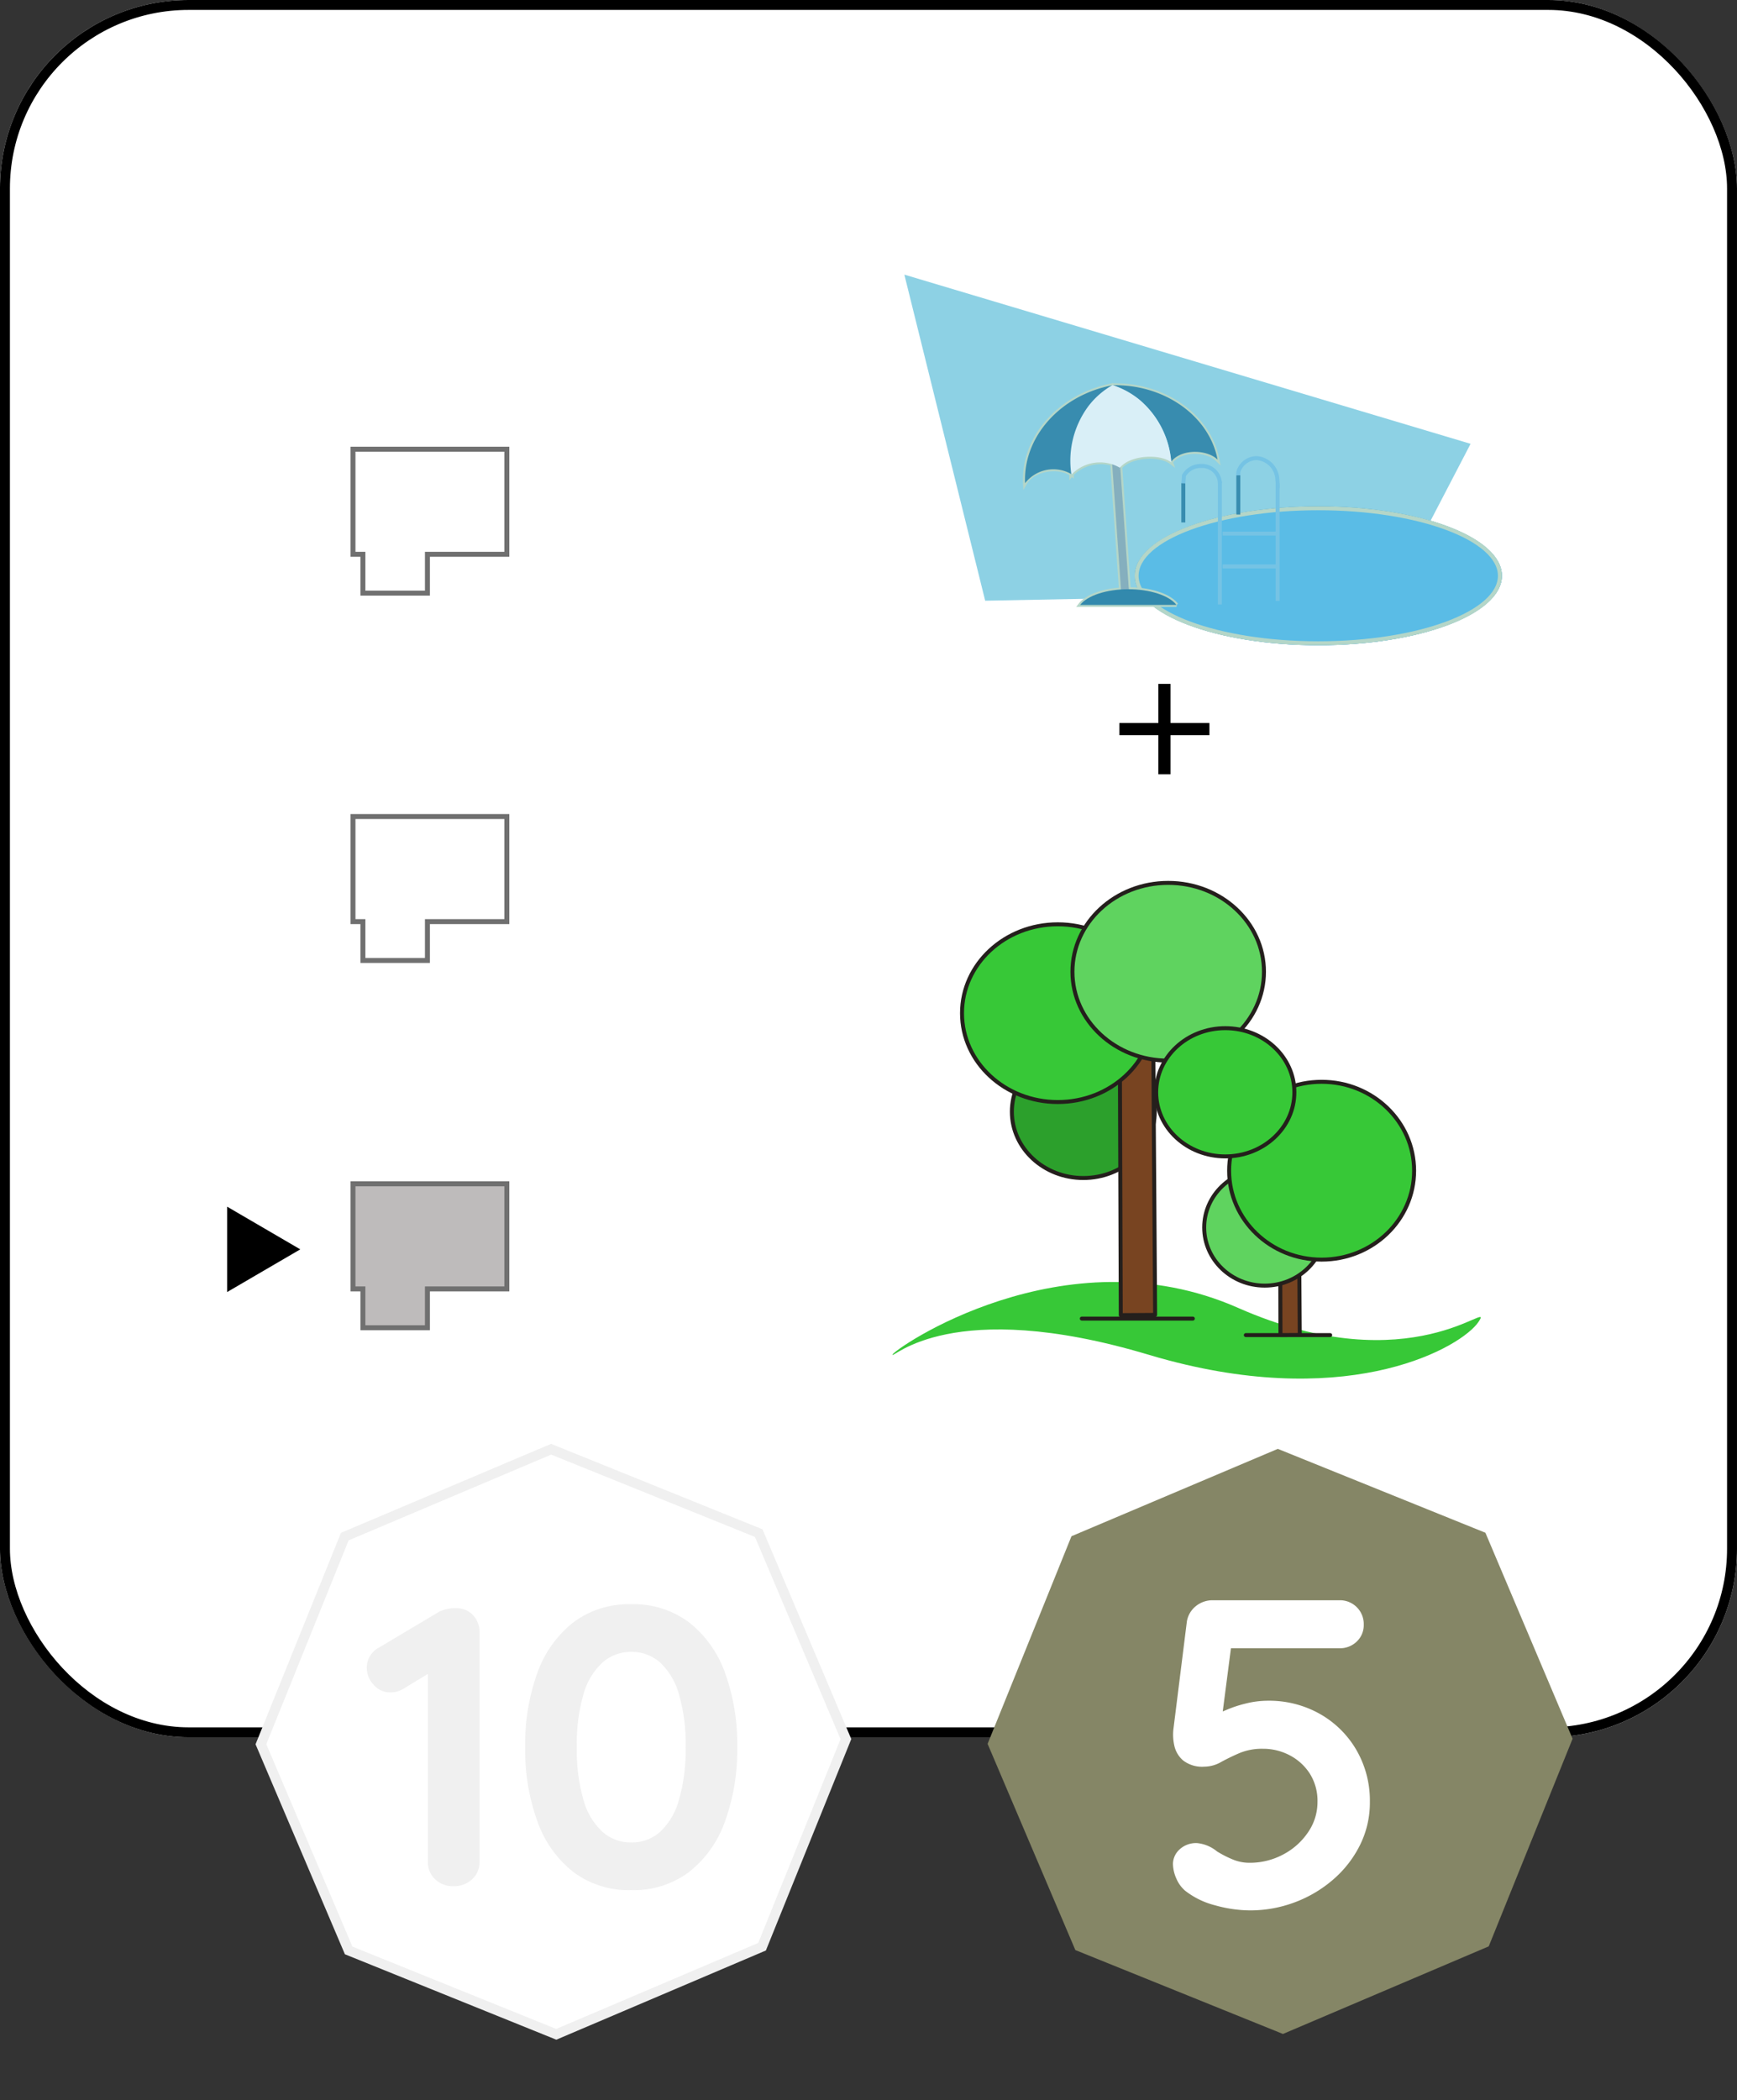 <svg xmlns="http://www.w3.org/2000/svg" width="175" height="211.538" viewBox="0 0 175 211.538">
  <rect x="0" y="0" width="175" height="211.538" fill="#333333" stroke="none"/>
  <defs>
    <style>
      .cls-1, .cls-2, .cls-5, .cls-6 {
        fill: #fff;
      }

      .cls-1 {
        stroke: #000;
      }

      .cls-2 {
        stroke: #f0f0f0;
      }

      .cls-3 {
        fill: #f0f0f0;
      }

      .cls-4 {
        fill: #858666;
      }

      .cls-7 {
        fill: #bebbbb;
      }

      .cls-12, .cls-14, .cls-8 {
        fill: #37c837;
      }

      .cls-19, .cls-20, .cls-21, .cls-26, .cls-9 {
        fill: none;
      }

      .cls-10, .cls-13, .cls-14, .cls-15, .cls-9 {
        stroke: #241f1c;
      }

      .cls-10, .cls-11, .cls-12, .cls-13, .cls-14, .cls-15, .cls-9 {
        stroke-linecap: round;
        stroke-linejoin: round;
      }

      .cls-10, .cls-11, .cls-12, .cls-13, .cls-14, .cls-15, .cls-19, .cls-20, .cls-21, .cls-9 {
        stroke-width: 0.4px;
      }

      .cls-10 {
        fill: #784421;
      }

      .cls-11, .cls-15 {
        fill: #5fd35f;
      }

      .cls-11, .cls-12 {
        stroke: rgba(36,31,28,0.99);
      }

      .cls-13 {
        fill: #2ca02c;
      }

      .cls-16 {
        fill: #8dd1e4;
      }

      .cls-17 {
        fill: #388caf;
      }

      .cls-18 {
        fill: #5abce6;
      }

      .cls-19 {
        stroke: #b4d6c8;
      }

      .cls-20 {
        stroke: #75c3e4;
      }

      .cls-21 {
        stroke: #388caf;
      }

      .cls-22 {
        fill: #85afbe;
      }

      .cls-23 {
        fill: #3289ad;
      }

      .cls-24 {
        fill: #d9eff7;
      }

      .cls-25, .cls-27 {
        stroke: none;
      }

      .cls-27 {
        fill: #707070;
      }
    </style>
  </defs>
  <g id="M_2_5_F" transform="translate(-5583.687 -3489)">
    <g id="Grupo_409" data-name="Grupo 409" transform="translate(5495 3256)">
      <g id="Grupo_109" data-name="Grupo 109" transform="translate(88.334 233)">
        <g id="Rectángulo_4" data-name="Rectángulo 4" class="cls-1" transform="translate(0.352)">
          <rect class="cls-25" width="175" height="175" rx="19"/>
          <rect class="cls-26" x="0.5" y="0.5" width="174" height="174" rx="18.5"/>
        </g>
      </g>
      <g id="Grupo_259" data-name="Grupo 259" transform="translate(0 -19)">
        <path id="Trazado_93" data-name="Trazado 93" class="cls-2" d="M218.453,202.505l-15.917,15.948H179.978L164,202.505V179.948L179.978,164h22.557l15.917,15.948Z" transform="translate(38.776 178.507) rotate(22)"/>
        <path id="Trazado_404" data-name="Trazado 404" class="cls-3" d="M-10.64,0a2.53,2.53,0,0,1-1.84-.7,2.329,2.329,0,0,1-.72-1.74V-22.6l.56.88-3.04,1.84a2.447,2.447,0,0,1-1.28.36,2.183,2.183,0,0,1-1.72-.78,2.49,2.49,0,0,1-.68-1.66,2.279,2.279,0,0,1,1.24-2.08l6.04-3.6A3.655,3.655,0,0,1-10.36-28a2.232,2.232,0,0,1,1.7.7A2.438,2.438,0,0,1-8-25.56V-2.44A2.3,2.3,0,0,1-8.74-.7,2.653,2.653,0,0,1-10.64,0ZM7.28.4A9.3,9.3,0,0,1,1.46-1.42,11.231,11.231,0,0,1-2.16-6.5,21.009,21.009,0,0,1-3.4-14a20.969,20.969,0,0,1,1.24-7.52,11.241,11.241,0,0,1,3.62-5.06A9.3,9.3,0,0,1,7.28-28.4a9.3,9.3,0,0,1,5.82,1.82,11.241,11.241,0,0,1,3.62,5.06A20.969,20.969,0,0,1,17.96-14a21.009,21.009,0,0,1-1.24,7.5A11.231,11.231,0,0,1,13.1-1.42,9.3,9.3,0,0,1,7.28.4Zm0-4.8a4.276,4.276,0,0,0,2.9-1.06,6.894,6.894,0,0,0,1.9-3.2A17.88,17.88,0,0,0,12.76-14a17.84,17.84,0,0,0-.68-5.36,6.89,6.89,0,0,0-1.9-3.18,4.276,4.276,0,0,0-2.9-1.06A4.3,4.3,0,0,0,4.4-22.54a6.8,6.8,0,0,0-1.92,3.18A17.84,17.84,0,0,0,1.8-14a17.88,17.88,0,0,0,.68,5.34A6.8,6.8,0,0,0,4.4-5.46,4.3,4.3,0,0,0,7.28-4.4Z" transform="translate(145 442)"/>
        <path id="Trazado_95" data-name="Trazado 95" class="cls-4" d="M218.453,202.505l-15.917,15.948H179.978L164,202.505V179.948L179.978,164h22.557l15.917,15.948Z" transform="translate(111.988 178.47) rotate(22)"/>
        <path id="Trazado_405" data-name="Trazado 405" class="cls-5" d="M-2.4.44A13.19,13.19,0,0,1-5.874-.066,8.152,8.152,0,0,1-8.91-1.54a3.325,3.325,0,0,1-.9-1.254,3.74,3.74,0,0,1-.33-1.474A2.006,2.006,0,0,1-9.5-5.676a2.423,2.423,0,0,1,1.826-.66A3.733,3.733,0,0,1-5.7-5.5a10.828,10.828,0,0,0,1.54.792,4.382,4.382,0,0,0,1.716.352,7.113,7.113,0,0,0,3.41-.836A6.869,6.869,0,0,0,3.476-7.436a5.34,5.34,0,0,0,.946-3.036,5.144,5.144,0,0,0-.77-2.86A5.333,5.333,0,0,0,1.628-15.18a5.723,5.723,0,0,0-2.706-.66,5.922,5.922,0,0,0-2.376.44q-1.012.44-1.848.9a3.43,3.43,0,0,1-1.672.462,3.13,3.13,0,0,1-2.156-.638,2.734,2.734,0,0,1-.88-1.518,4.972,4.972,0,0,1-.088-1.584l1.364-10.912a2.511,2.511,0,0,1,.9-1.518A2.658,2.658,0,0,1-6.094-30.8H6.622a2.388,2.388,0,0,1,1.76.7,2.388,2.388,0,0,1,.7,1.76,2.263,2.263,0,0,1-.7,1.694,2.429,2.429,0,0,1-1.76.682H-4.73l.484-.4L-5.434-17.2l-.572-1.672a2.5,2.5,0,0,1,1.144-.836,12.09,12.09,0,0,1,2.024-.682A9.231,9.231,0,0,1-.594-20.68a10.393,10.393,0,0,1,5.28,1.342A9.865,9.865,0,0,1,8.36-15.686,10.187,10.187,0,0,1,9.7-10.472,9.587,9.587,0,0,1,8.734-6.2,11.116,11.116,0,0,1,6.072-2.728,12.634,12.634,0,0,1,2.2-.4,12.72,12.72,0,0,1-2.4.44Z" transform="translate(217 444)"/>
      </g>
    </g>
    <g id="Grupo_410" data-name="Grupo 410" transform="translate(625.07 411.664)">
      <g id="Grupo_341" data-name="Grupo 341" transform="translate(4994.397 3122.197)">
        <g id="Grupo_352" data-name="Grupo 352" transform="translate(0 36.85)">
          <g id="Grupo_106" data-name="Grupo 106" transform="translate(0 0)">
            <g id="Grupo_46" data-name="Grupo 46" transform="translate(0 0)">
              <g id="Unión_22" data-name="Unión 22" class="cls-6" transform="translate(-0.468 0.289)">
                <path class="cls-25" d="M 7.75 14.75 L 1.25 14.75 L 1.25 11.087 L 1.25 10.837 L 1 10.837 L 0.25 10.837 L 0.25 0.25 L 15.75 0.25 L 15.75 10.837 L 8 10.837 L 7.75 10.837 L 7.75 11.087 L 7.75 14.75 Z"/>
                <path class="cls-27" d="M 7.5 14.5 L 7.5 11.087 L 7.5 10.587 L 8 10.587 L 15.5 10.587 L 15.5 0.5 L 0.5 0.5 L 0.5 10.587 L 1 10.587 L 1.5 10.587 L 1.5 11.087 L 1.5 14.5 L 7.5 14.5 M 8 15 L 1 15 L 1 11.087 L 0 11.087 L 0 -8.881784197001252e-16 L 16 -8.881784197001252e-16 L 16 11.087 L 8 11.087 L 8 15 Z"/>
              </g>
            </g>
          </g>
        </g>
        <g id="Grupo_391" data-name="Grupo 391" transform="translate(0 0)">
          <g id="Grupo_106-2" data-name="Grupo 106" transform="translate(0 0)">
            <g id="Grupo_46-2" data-name="Grupo 46" transform="translate(0 0)">
              <g id="Unión_22-2" data-name="Unión 22" class="cls-6" transform="translate(-0.468 0.139)">
                <path class="cls-25" d="M 7.75 14.75 L 1.25 14.75 L 1.25 11.087 L 1.25 10.837 L 1 10.837 L 0.25 10.837 L 0.25 0.25 L 15.75 0.25 L 15.75 10.837 L 8 10.837 L 7.75 10.837 L 7.75 11.087 L 7.75 14.75 Z"/>
                <path class="cls-27" d="M 7.5 14.5 L 7.5 11.087 L 7.5 10.587 L 8 10.587 L 15.5 10.587 L 15.5 0.5 L 0.5 0.5 L 0.5 10.587 L 1 10.587 L 1.5 10.587 L 1.5 11.087 L 1.5 14.5 L 7.5 14.5 M 8 15 L 1 15 L 1 11.087 L 0 11.087 L 0 -8.881784197001252e-16 L 16 -8.881784197001252e-16 L 16 11.087 L 8 11.087 L 8 15 Z"/>
              </g>
            </g>
          </g>
        </g>
        <g id="Grupo_392" data-name="Grupo 392" transform="translate(0 73.699)">
          <g id="Grupo_106-3" data-name="Grupo 106" transform="translate(0 0)">
            <g id="Grupo_46-3" data-name="Grupo 46" transform="translate(0 0)">
              <g id="Unión_22-3" data-name="Unión 22" class="cls-7" transform="translate(-0.468 0.44)">
                <path class="cls-25" d="M 7.75 14.75 L 1.25 14.75 L 1.25 11.087 L 1.25 10.837 L 1 10.837 L 0.25 10.837 L 0.25 0.25 L 15.75 0.25 L 15.75 10.837 L 8 10.837 L 7.75 10.837 L 7.75 11.087 L 7.75 14.75 Z"/>
                <path class="cls-27" d="M 7.5 14.5 L 7.5 11.087 L 7.5 10.587 L 8 10.587 L 15.5 10.587 L 15.5 0.5 L 0.5 0.5 L 0.5 10.587 L 1 10.587 L 1.5 10.587 L 1.5 11.087 L 1.5 14.5 L 7.5 14.5 M 8 15 L 1 15 L 1 11.087 L 0 11.087 L 0 -8.881784197001252e-16 L 16 -8.881784197001252e-16 L 16 11.087 L 8 11.087 L 8 15 Z"/>
              </g>
            </g>
          </g>
        </g>
      </g>
      <path id="Polígono_3" data-name="Polígono 3" d="M4.3,0,8.6,7.37H0Z" transform="translate(4988.87 3198.888) rotate(90)"/>
      <g id="Grupo_393" data-name="Grupo 393" transform="translate(5048.535 3166.272)">
        <path id="Trazado_88" data-name="Trazado 88" class="cls-8" d="M1587.865-586.367c-.023.464,5.88-5.952,25.792,0,.657.2,1.3.379,2,.565,18.661,4.952,29.574-1.367,31.249-3.874,1.733-2.592-6.636,6.354-24.233-1.412S1587.889-586.832,1587.865-586.367Z" transform="translate(-1587.865 633.895)"/>
        <g id="Grupo_60" data-name="Grupo 60" transform="translate(31.403 20.037)">
          <path id="path977-5-8" class="cls-9" d="M-51.621,326.65h8.5" transform="translate(55.813 -301.135)"/>
          <path id="path979-8-6-6-8-5-7-2-3-7" class="cls-10" d="M-49,330.766l-.058-16.227h1.892l.111,16.214Z" transform="translate(56.684 -305.252)"/>
          <ellipse id="path837-1-2-8-9-4" class="cls-11" cx="6.095" cy="5.858" rx="6.095" ry="5.858" transform="translate(0 8.816)"/>
          <ellipse id="ellipse9017" class="cls-12" cx="9.319" cy="8.957" rx="9.319" ry="8.957" transform="translate(2.511)"/>
        </g>
        <g id="Grupo_61" data-name="Grupo 61" transform="translate(7.004 0)">
          <ellipse id="path4729" class="cls-13" cx="7.198" cy="6.679" rx="7.198" ry="6.679" transform="translate(5.022 16.372)"/>
          <path id="path979-8-6-6-8-5-7" class="cls-10" d="M-13.222,417.518l-.1-28.824h3.362l.2,28.8Z" transform="translate(29.216 -373.977)"/>
          <ellipse id="path4729-7" class="cls-14" cx="9.648" cy="8.952" rx="9.648" ry="8.952" transform="translate(0 4.172)"/>
          <ellipse id="path4729-7-7" class="cls-15" cx="9.648" cy="8.952" rx="9.648" ry="8.952" transform="translate(11.125)"/>
          <path id="path977-8-5-8-2-0" class="cls-9" d="M-14.931,400.952H-3.745" transform="translate(26.999 -357.061)"/>
          <ellipse id="path4729-7-7-7" class="cls-14" cx="6.961" cy="6.459" rx="6.961" ry="6.459" transform="translate(19.562 14.635)"/>
        </g>
      </g>
      <g id="Grupo_394" data-name="Grupo 394" transform="translate(5049.729 3105)">
        <path id="Trazado_7" data-name="Trazado 7" class="cls-16" d="M220.139-387.187l-8.144-32.847,57.048,17.042-7.81,15.008Z" transform="translate(-211.995 420.035)"/>
        <g id="Grupo_5" data-name="Grupo 5" transform="translate(23.281 18.482)">
          <ellipse id="Elipse_10" data-name="Elipse 10" class="cls-17" cx="18.5" cy="7" rx="18.5" ry="7" transform="translate(-0.08 4.853)"/>
          <ellipse id="Elipse_11" data-name="Elipse 11" class="cls-18" cx="18.5" cy="7" rx="18.5" ry="7" transform="translate(-0.08 4.853)"/>
          <g id="Elipse_12" data-name="Elipse 12" class="cls-19" transform="translate(-0.08 4.853)">
            <ellipse class="cls-25" cx="18.5" cy="7" rx="18.5" ry="7"/>
            <ellipse class="cls-26" cx="18.5" cy="7" rx="18.3" ry="6.8"/>
          </g>
          <path id="Trazado_4" data-name="Trazado 4" class="cls-20" d="M249.153-381.32V-393.7" transform="translate(-240.646 396.064)"/>
          <line id="Línea_2" data-name="Línea 2" class="cls-20" x2="5.541" transform="translate(8.782 10.914)"/>
          <line id="Línea_3" data-name="Línea 3" class="cls-20" y1="11.864" transform="translate(14.323 2.522)"/>
          <line id="Línea_4" data-name="Línea 4" class="cls-20" x2="5.541" transform="translate(8.782 7.603)"/>
          <line id="Línea_5" data-name="Línea 5" class="cls-21" y1="3.958" transform="translate(4.824 2.522)"/>
          <line id="Línea_6" data-name="Línea 6" class="cls-21" y1="3.958" transform="translate(10.365 1.73)"/>
          <path id="Trazado_5" data-name="Trazado 5" class="cls-20" d="M244.508-394.056v.1l.061-.776a1.946,1.946,0,0,1,1.757-.954,1.8,1.8,0,0,1,1.859,1.731" transform="translate(-239.677 396.478)"/>
          <path id="Trazado_6" data-name="Trazado 6" class="cls-20" d="M244.5-394.117v.156a1.083,1.083,0,0,1,.121-.645,1.947,1.947,0,0,1,1.739-1.08,2.246,2.246,0,0,1,2.07,2.216c.024.05.051.825.051.825" transform="translate(-234.132 395.686)"/>
        </g>
        <g id="Grupo_14" data-name="Grupo 14" transform="translate(11.229 10.113)">
          <path id="Unión_2" data-name="Unión 2" class="cls-19" d="M15.265,22.143h-9.7C6.2,21.305,7.8,20.711,9.67,20.585L8.785,7.927A4.164,4.164,0,0,0,4.724,8.951c0,.016,0,.032,0,.048L4.7,8.979l-.029.037c0-.021,0-.041-.006-.062-1.29-.891-3.838-.51-4.658.921C-.2,5.216,3.557,1.035,8.78.022L8.82,0l.051.016C14-.076,18.548,3.072,19.394,7.51c-1.085-1.057-3.675-1.1-4.669.205,0,.023,0,.045.007.067-1.172-.9-4.111-.719-5.13.489l.859,12.288c2.157.009,4.083.643,4.8,1.582h0ZM9.6,8.255c0-.01,0-.015,0-.016Z" transform="translate(0.922 1.017)"/>
          <rect id="Rectángulo_19" data-name="Rectángulo 19" class="cls-22" width="0.792" height="14.249" transform="matrix(0.998, -0.07, 0.07, 0.998, 9.652, 8.165)"/>
          <path id="Sustracción_1" data-name="Sustracción 1" class="cls-23" d="M9.705,1.583H0C.726.636,2.676,0,4.853,0S8.979.636,9.7,1.582Z" transform="translate(6.483 21.577)"/>
          <g id="Grupo_12" data-name="Grupo 12" transform="matrix(0.995, -0.105, 0.105, 0.995, 0, 2.041)">
            <path id="Trazado_28" data-name="Trazado 28" class="cls-17" d="M9.814,0C4.485.437.281,4.213,0,8.888A3.6,3.6,0,0,1,4.785,8.51,9.194,9.194,0,0,1,9.814,0Z" transform="translate(0 0.012)"/>
            <path id="Trazado_29" data-name="Trazado 29" class="cls-17" d="M2.377,1.595A9.08,9.08,0,0,1,5.059,8.28c1.123-1.2,3.7-.889,4.671.278C9.352,4.04,5.132.426,0,0A9.615,9.615,0,0,1,2.377,1.595Z" transform="translate(9.796 0.017)"/>
            <path id="Trazado_30" data-name="Trazado 30" class="cls-24" d="M10.133,8.359A9.145,9.145,0,0,0,7.69,1.837,8.251,8.251,0,0,0,5.067,0,8.076,8.076,0,0,0,2.443,1.837,9.209,9.209,0,0,0,0,8.534a3.971,3.971,0,0,1,4.93-.175c-.013.42-.032.121,0,0s.1-.11,0,0C6.03,7.209,9.046,7.322,10.133,8.359Z" transform="translate(4.729 0)"/>
          </g>
        </g>
      </g>
      <path id="Trazado_448" data-name="Trazado 448" d="M.612-5.166V-9.108H-.612v3.942H-4.536v1.224H-.612V0H.612V-3.942H4.536V-5.166Z" transform="translate(5075.93 3155.335)"/>
    </g>
  </g>
</svg>
